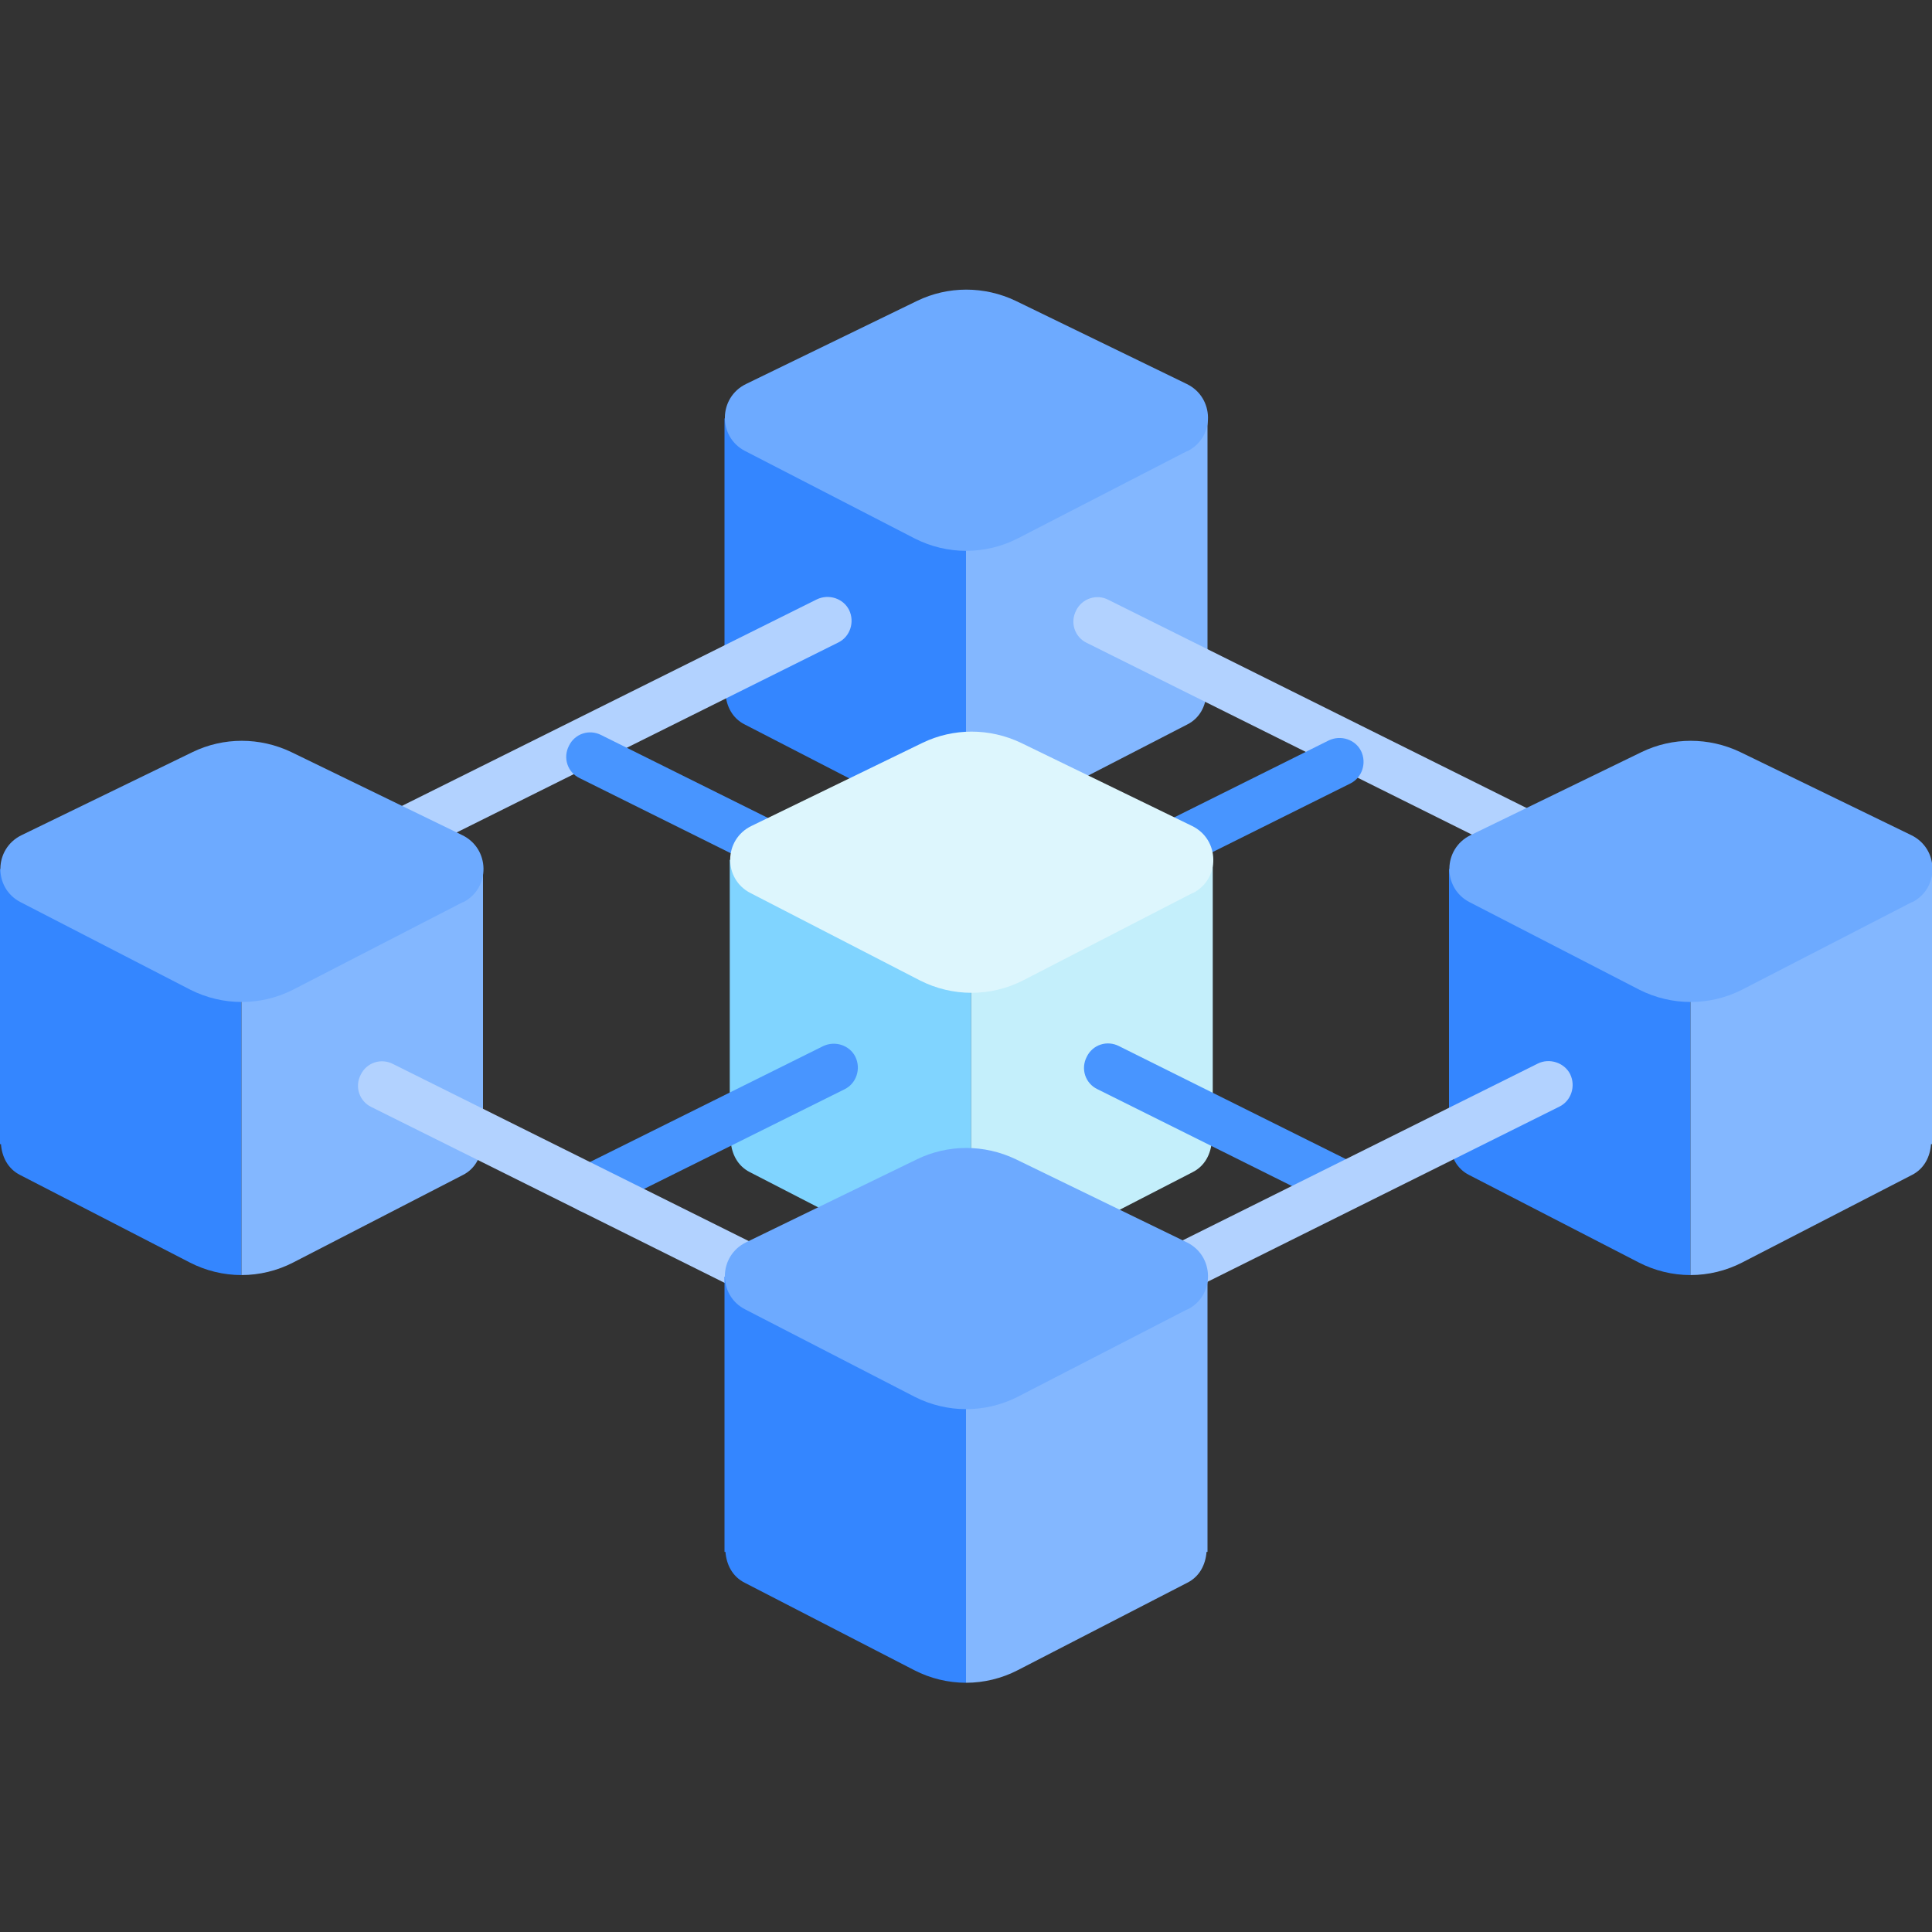 <svg xmlns="http://www.w3.org/2000/svg" width="36" height="36" viewBox="0 0 36 36" fill="none">
  <rect x="0" y="0" width="36" height="36" fill="#333333" stroke="none"/>
  <g clip-path="url(#clip0_4523_38184)">
    <path d="M18 9.801L13.5 7.794V12.924H13.518C13.536 13.158 13.644 13.383 13.878 13.5L17.037 15.129C17.334 15.282 17.667 15.363 18 15.363V9.81V9.801Z" fill="#3486FF"/>
    <path d="M18 9.801L22.5 7.794V12.924H22.482C22.464 13.158 22.356 13.383 22.122 13.5L18.963 15.129C18.666 15.282 18.333 15.363 18 15.363V9.81V9.801Z" fill="#83B7FF"/>
    <path d="M22.121 8.405L18.962 10.034C18.359 10.341 17.648 10.341 17.045 10.034L13.886 8.405C13.373 8.144 13.382 7.406 13.904 7.154L17.09 5.606C17.666 5.327 18.341 5.327 18.926 5.606L22.112 7.154C22.634 7.406 22.643 8.144 22.13 8.405H22.121Z" fill="#6DAAFF"/>
    <path d="M5.301 17.064C5.139 17.064 4.977 16.974 4.896 16.812C4.788 16.587 4.878 16.317 5.094 16.209L15.219 11.169C15.444 11.061 15.714 11.151 15.822 11.367C15.93 11.592 15.84 11.862 15.624 11.97L5.499 17.01C5.436 17.046 5.364 17.055 5.301 17.055V17.064Z" fill="#B2D2FF"/>
    <path d="M30.573 17.064C30.501 17.064 30.438 17.046 30.375 17.019L20.25 11.979C20.025 11.871 19.935 11.601 20.052 11.376C20.16 11.151 20.439 11.061 20.655 11.178L30.78 16.218C31.005 16.326 31.095 16.596 30.978 16.821C30.897 16.983 30.744 17.073 30.573 17.073V17.064Z" fill="#B2D2FF"/>
    <path d="M4.5 18.197L0 16.19V21.32H0.018C0.036 21.554 0.144 21.779 0.378 21.896L3.537 23.525C3.834 23.678 4.167 23.759 4.5 23.759V18.206V18.197Z" fill="#3486FF"/>
    <path d="M4.5 18.197L9 16.19V21.32H8.982C8.964 21.554 8.856 21.779 8.622 21.896L5.463 23.525C5.166 23.678 4.833 23.759 4.5 23.759V18.206V18.197Z" fill="#83B7FF"/>
    <path d="M8.621 16.812L5.462 18.441C4.859 18.747 4.148 18.747 3.545 18.441L0.386 16.812C-0.127 16.551 -0.118 15.813 0.404 15.561L3.59 14.013C4.166 13.734 4.841 13.734 5.426 14.013L8.612 15.561C9.134 15.813 9.143 16.551 8.63 16.812H8.621Z" fill="#6DAAFF"/>
    <path d="M31.5 18.197L27 16.19V21.32H27.018C27.036 21.554 27.144 21.779 27.378 21.896L30.537 23.525C30.834 23.678 31.167 23.759 31.5 23.759V18.206V18.197Z" fill="#3486FF"/>
    <path d="M31.5 18.197L36 16.19V21.32H35.982C35.964 21.554 35.856 21.779 35.622 21.896L32.463 23.525C32.166 23.678 31.833 23.759 31.5 23.759V18.206V18.197Z" fill="#83B7FF"/>
    <path d="M35.621 16.812L32.462 18.441C31.859 18.747 31.148 18.747 30.545 18.441L27.386 16.812C26.873 16.551 26.882 15.813 27.404 15.561L30.59 14.013C31.166 13.734 31.841 13.734 32.426 14.013L35.612 15.561C36.134 15.813 36.143 16.551 35.63 16.812H35.621Z" fill="#6DAAFF"/>
    <path d="M15.543 16.803C15.471 16.803 15.408 16.785 15.345 16.758L10.8 14.499C10.575 14.391 10.485 14.121 10.602 13.896C10.71 13.671 10.98 13.581 11.205 13.698L15.75 15.957C15.975 16.065 16.065 16.335 15.948 16.56C15.867 16.722 15.714 16.812 15.543 16.812V16.803Z" fill="#4895FF"/>
    <path d="M20.646 16.803C20.484 16.803 20.322 16.713 20.241 16.551C20.133 16.326 20.223 16.056 20.439 15.948L24.759 13.797C24.984 13.689 25.254 13.779 25.362 13.995C25.47 14.22 25.38 14.49 25.164 14.598L20.844 16.749C20.781 16.785 20.709 16.794 20.646 16.794V16.803Z" fill="#4895FF"/>
    <path d="M18.098 18.026L13.598 16.02V21.267H13.616C13.634 21.5 13.742 21.726 13.976 21.843L17.135 23.471C17.432 23.625 17.765 23.706 18.098 23.706V18.026Z" fill="#80D4FF"/>
    <path d="M18.098 18.026L22.598 16.02V21.267H22.58C22.562 21.5 22.454 21.726 22.22 21.843L19.061 23.471C18.764 23.625 18.431 23.706 18.098 23.706V18.026Z" fill="#C4EFFB"/>
    <path d="M22.22 16.641L19.061 18.27C18.458 18.576 17.747 18.576 17.144 18.27L13.985 16.641C13.472 16.38 13.481 15.642 14.003 15.39L17.189 13.842C17.765 13.563 18.44 13.563 19.025 13.842L22.211 15.39C22.733 15.642 22.742 16.38 22.229 16.641H22.22Z" fill="#DDF6FD"/>
    <path d="M10.998 22.608C10.836 22.608 10.674 22.518 10.593 22.356C10.485 22.131 10.575 21.861 10.791 21.753L15.336 19.494C15.561 19.386 15.831 19.476 15.939 19.692C16.047 19.917 15.957 20.187 15.741 20.295L11.196 22.554C11.133 22.59 11.061 22.599 10.998 22.599V22.608Z" fill="#4895FF"/>
    <path d="M24.966 22.491C24.894 22.491 24.831 22.473 24.768 22.446L20.448 20.295C20.223 20.187 20.133 19.917 20.25 19.692C20.358 19.467 20.628 19.377 20.853 19.494L25.173 21.645C25.398 21.753 25.488 22.023 25.371 22.248C25.29 22.41 25.137 22.5 24.966 22.5V22.491Z" fill="#4895FF"/>
    <path d="M17.243 25.713C17.171 25.713 17.108 25.695 17.045 25.668L6.92 20.628C6.695 20.52 6.605 20.25 6.722 20.025C6.83 19.8 7.1 19.71 7.325 19.827L17.45 24.867C17.675 24.975 17.765 25.245 17.648 25.47C17.567 25.632 17.414 25.722 17.243 25.722V25.713Z" fill="#B2D2FF"/>
    <path d="M18.737 25.713C18.575 25.713 18.413 25.623 18.332 25.461C18.224 25.236 18.314 24.966 18.53 24.858L28.655 19.818C28.871 19.71 29.15 19.8 29.258 20.016C29.366 20.241 29.276 20.511 29.06 20.619L18.935 25.659C18.872 25.695 18.8 25.704 18.737 25.704V25.713Z" fill="#B2D2FF"/>
    <path d="M18 25.794L13.5 23.787V28.917H13.518C13.536 29.151 13.644 29.376 13.878 29.493L17.037 31.122C17.334 31.275 17.667 31.356 18 31.356V25.803V25.794Z" fill="#3486FF"/>
    <path d="M18 25.794L22.5 23.787V28.917H22.482C22.464 29.151 22.356 29.376 22.122 29.493L18.963 31.122C18.666 31.275 18.333 31.356 18 31.356V25.803V25.794Z" fill="#83B7FF"/>
    <path d="M22.121 24.399L18.962 26.028C18.359 26.334 17.648 26.334 17.045 26.028L13.886 24.399C13.373 24.138 13.382 23.4 13.904 23.148L17.09 21.6C17.666 21.321 18.341 21.321 18.926 21.6L22.112 23.148C22.634 23.4 22.643 24.138 22.13 24.399H22.121Z" fill="#6DAAFF"/>
  </g>
  <defs>
    <clipPath id="clip0_4523_38184">
      <rect width="36" height="36" fill="white"/>
    </clipPath>
  </defs>
</svg>
